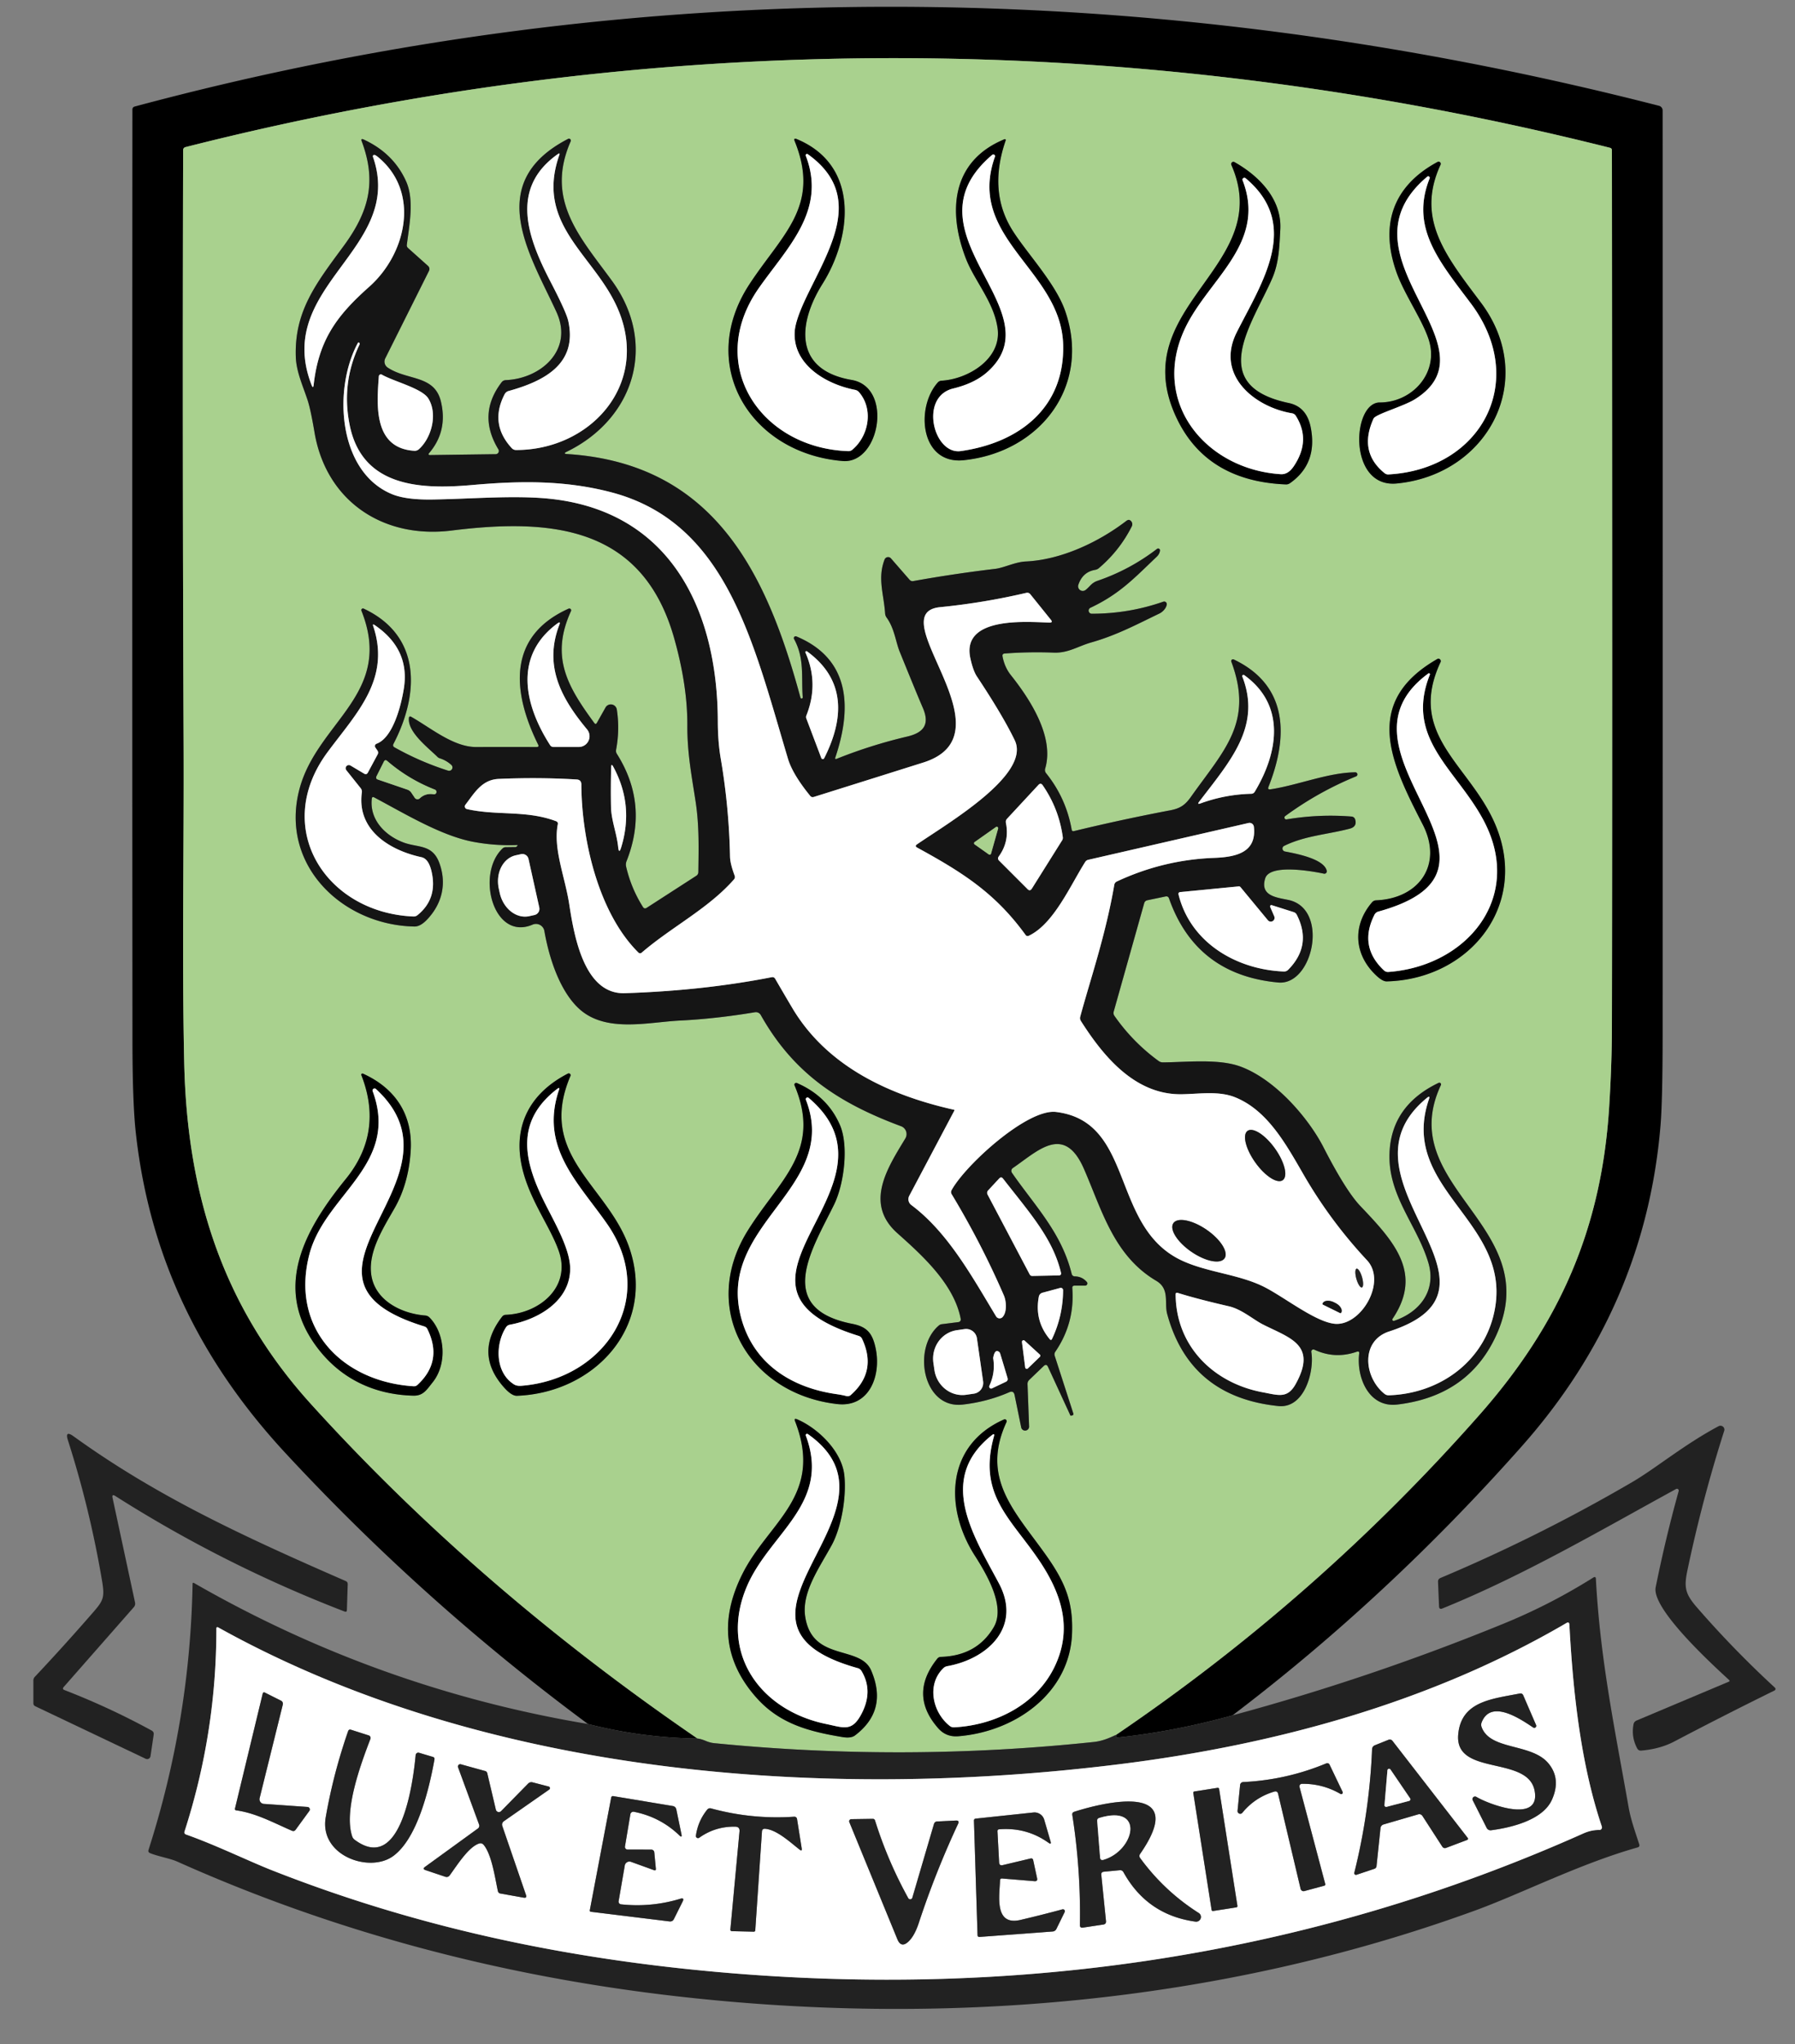 <svg xmlns="http://www.w3.org/2000/svg" version="1.2" baseProfile="tiny" viewBox="75 50 390 444"><rect x="75" y="50" width="390" height="444" fill="#808080" stroke="none"/><path d="M342.79 422.59q-12.49 3.49-25.05 4.83-.35.04-.24-.6 43.96-29.84 78.96-69.52c17.36-19.69 26.5-40.39 28.16-66.78q.59-9.43.6-17.51.12-55.76 0-190.36 0-.44-.43-.55c-103-25.88-207.66-25.99-309.51-.14a.65.64 83.2 0 0-.49.63q-.17 64.38.1 128.84c.1 23.12-.38 46.2.13 69.32.62 28.47 8.25 52.93 27.53 74.21q36.2 39.95 84 72.67-12.05-.16-23.8-3.16-35.62-26.36-65.74-58.86c-18.41-19.87-29.54-42.53-32.51-69.63q-.71-6.46-.72-19.97-.07-101.11-.01-202.21 0-.52.5-.66c109.57-29.4 221.47-28.32 331.18-.16a1.05 1.05 0 0 1 .79 1.02q.02 100.03 0 200.5-.01 14.56-.46 19.98-3.29 39.38-30.14 69.66-29.1 32.83-62.85 58.45z"/><path fill="#a9d18e" d="M317.5 426.82c-1.55.73-3.05 1.36-4.81 1.55q-41.24 4.36-82.51.26-.85-.08-1.8-.47-1.15-.48-1.83-.53-47.8-32.72-84-72.67c-19.28-21.28-26.91-45.74-27.53-74.21-.51-23.12-.03-46.2-.13-69.32q-.27-64.46-.1-128.84a.65.64 83.2 0 1 .49-.63c101.85-25.85 206.51-25.74 309.51.14q.43.11.43.55.12 134.6 0 190.36-.01 8.08-.6 17.51c-1.66 26.39-10.8 47.09-28.16 66.78q-35 39.68-78.96 69.52zm33.11-205.92c4.26-10.72 4.42-21.96-7.55-27.66a.39.38 2.7 0 0-.53.48c4.91 13.18-1.56 19.19-8.78 29.37-1.29 1.83-2.4 2.52-4.5 2.92q-10.49 1.99-20.9 4.51-.43.11-.51-.33-1.21-6.84-5.56-12.25a1.11 1.09-56.2 0 1-.19-1.01c2.08-7.03-3.56-15.39-7.48-20.31q-1.34-1.69-1.79-4.04-.11-.58.48-.63 5.32-.4 10.66-.19c3.16.11 5.24-1.39 8.15-2.22 5.5-1.56 9.87-3.91 14.78-6.27.76-.36 1.48-1.16 1.61-1.94a.57.57 0 0 0-.75-.64q-7.5 2.62-15.55 2.62a.68.68 0 0 1-.29-1.29c6.39-3 9.61-6.53 14.42-11.1q.61-.58.7-1.34a.4.4 0 0 0-.64-.36q-5.93 4.55-12.94 6.94c-1.33.46-1.6 1.23-2.59 1.99a1.01 1.01 0 0 1-1.57-1.12q.94-2.79 3.65-3.25.47-.08.82-.38 4.5-3.82 7.14-9.06a1.02.99-65.8 0 0-.5-1.39q-.28-.11-.73.23c-6.02 4.61-14.16 8.43-21.81 8.78-2.32.11-4.7 1.37-6.63 1.6q-8.92 1.06-17.82 2.66a.84.84 0 0 1-.77-.27l-4.06-4.66a.82.82 0 0 0-1.38.23c-1.58 4.04-.17 7.58.11 11.72a1.71 1.65-66 0 0 .33.91c1.7 2.34 1.98 5.31 2.84 7.41q3.85 9.49 5.02 12.18c1.56 3.59.22 5.4-3.4 6.25q-7.83 1.84-15.28 4.82-.49.2-.32-.3c3.54-10.55 3.41-21.32-8.48-26.28a.4.4 0 0 0-.5.56c2.31 4.22 1.56 8.15 1.89 12.67a.25.25 0 0 1-.49.09c-7.34-27.09-18.76-50.89-50.7-52.93q-.98-.06-.1-.49c14.71-7.15 19.79-23.47 9.86-37.11-6.93-9.51-14.58-17.53-8.99-30.32a.41.41 0 0 0-.57-.53c-18.56 9.61-8.16 25.27-2.51 37.62 3.74 8.17-3.32 14.46-11.05 14.78a1.18 1.18 0 0 0-.87.46q-5.33 6.96-.71 14.57a.69.69 0 0 1-.58 1.05l-14.2.19q-.63.01-.23-.46 4.05-4.78 2.53-11.15c-1.39-5.84-7.29-4.53-11.57-7.39a1.56 1.56 0 0 1-.53-1.99l9.51-19.02a.9.89-56 0 0-.2-1.06l-4.36-3.9q-.31-.28-.26-.69c.55-4.4 1.65-9.76-.16-13.8q-2.73-6.08-9.2-9.07-.7-.32-.43.4c3.28 8.78 1.56 15.27-3.97 22.77-5.95 8.08-10.7 14.11-10.36 24.07.11 3.19 1.54 6.26 2.56 9.36q.66 2 1.5 6.98c2.53 14.99 14.93 23.2 29.77 21.35 21.83-2.73 41.46-.88 48.34 23.26q2.93 10.31 2.9 19.02c-.03 6.19.97 11.13 1.83 16.82.76 5.12.63 9.98.56 15.09a.95.94-16.6 0 1-.43.79l-10.78 6.96q-.52.33-.84-.19-2.56-4.06-3.64-8.74a2.01 1.98 49.3 0 1 .08-1.17q4.88-12.3-2.09-23.33-.26-.42-.17-.91.82-4.36.16-8.7a1.32 1.32 0 0 0-2.46-.46l-1.87 3.32q-.26.46-.57.04c-5.84-7.96-9.6-14.35-5.06-24.31a.4.39-.2 0 0-.53-.52c-13.46 6.04-12.19 18.25-6.61 29.52q.26.53-.33.53-6.56-.02-13.13 0c-4.95.02-9.9-4.18-14.1-6.55q-.47-.26-.52.27c-.29 3.03 4.15 6.4 6.17 8.39a1.33 1.32 76.3 0 0 .57.35q1.39.44 2.48 1.43a.73.73 0 0 1-.71 1.24q-6.09-1.94-11.64-5.06-.47-.27-.22-.75c5.55-10.65 6.24-23.42-6.47-29.38a.36.36 0 0 0-.49.46c7.18 18.01-9.51 24.03-13.44 38.64-4.43 16.46 9.18 29.64 24.93 29.95q1.3.03 2.75-1.49c3.4-3.56 4.31-8.01 2.64-12.43-1.52-3.98-4.62-3.17-7.73-4.33-3.95-1.47-7.42-4.93-6.9-9.51q.06-.53.53-.28c6.52 3.45 14.47 8.31 21.5 9.64q4.73.89 9.58.7a.08.07-67.7 0 1 .05.13l-.23.23q-.07.08-.18.08l-2.17.03a1.03.99 21.4 0 0-.68.28c-5.84 5.59-1.97 20.17 6.53 16.54a1.86 1.86 0 0 1 2.57 1.39c.97 5.58 3.21 12.79 7.4 16.75 5.77 5.46 15.04 3.05 22 2.7q7.82-.39 16.35-1.81a1.22 1.22 0 0 1 1.26.6c7.12 12.65 16.88 19.1 30.49 24.16a1.83 1.82-64.1 0 1 .92 2.66c-3.83 6.34-8.98 14.1-1.74 20.56 5.25 4.69 12.34 11.01 13.78 18.65a.57.57 0 0 1-.48.67l-3.65.46a1.14 1.13 21.3 0 0-.6.26c-5.88 4.93-3.5 18.19 5.15 17.2q5.4-.62 10.11-2.68.96-.42 1.17.61l1.42 6.95a.87.87 0 0 0 1.73-.21l-.34-9.08q-.03-.57.39-.97l3.12-2.99q.6-.57.94.18l4.84 10.5q.06.15.22.1.11-.04.25-.08.29-.09.2-.37l-4.04-12.52q-.17-.51.14-.95 4.24-6.22 3.67-13.77-.05-.56.52-.56h2.28a.48.48 0 0 0 .36-.79q-1.02-1.19-2.64-1.22a.69.68 83.3 0 1-.65-.52c-2.22-9.03-8.04-14.83-12.98-21.97a.75.74 55.6 0 1 .19-1.04c5.4-3.68 11.12-9.68 15.43.14 3.91 8.93 6.46 18.88 15.72 24.35 3 1.77 1.72 4.75 2.39 7.22q4.89 18 24.15 19.99c5.66.58 7.86-7.51 7.16-11.76a.46.46 0 0 1 .65-.49q4.5 2.1 9.23.45.6-.21.52.42c-.62 5.22 2.12 11.79 8.29 11.05q15.23-1.82 21.3-14.63c11.41-24.09-22.24-32.52-11.84-54.75a.37.37 0 0 0-.5-.49q-10.29 4.93-10.66 15.3c-.33 9.29 5.97 15.52 8.43 23.73 1.82 6.04-1.82 10.78-7.44 12.66a.29.29 0 0 1-.33-.44c6.74-9.97.19-16.93-7.01-24.51q-3.17-3.34-8-12.76c-3.15-6.15-10.29-14.62-17.94-17.49-4.78-1.8-11.81-.97-16.96-.94a1.55 1.52-26.6 0 1-.9-.29q-5.64-4.11-9.64-9.85a1.06 1.05-54.5 0 1-.14-.87l6.63-23.56q.15-.53.7-.65l3.94-.82q.56-.11.75.42 5.86 16.62 23.74 18.27c7.58.7 11.11-16.01 2.24-17.92-2.52-.54-6.29-.85-5.07-4.72 1.02-3.19 10.28-1.53 12.74-1a.52.52 0 0 0 .62-.63c-.59-2.63-6.8-3.75-9.09-4.19a.65.64 37.3 0 1-.17-1.21c4.51-2.22 9.38-2.47 14.24-3.74q1.68-.44 1.19-2.03a.89.88-6.4 0 0-.77-.61q-7.09-.56-14.12.62a.4.4 0 0 1-.3-.72q7.17-5.26 15.41-8.63a.46.46 0 0 0-.18-.88c-5.98.08-12.34 2.77-18.42 3.7q-.7.11-.44-.55zm-90.56-88.37c-12.69-2.16-11.69-12.37-6.33-20.89 6.25-9.94 8.28-25.63-5.58-31.42q-.79-.32-.47.46c5.72 14.13-2.78 20.24-9.88 31.12-11.49 17.6.27 36.7 20.32 38.34 8.07.66 10.97-16.07 1.94-17.61zm33.2-52.29c-11.59 4.76-12.34 15.78-8.37 25.98 1.87 4.8 6.02 9.33 6.86 15.01.99 6.74-6.48 11.15-12.18 11.46q-.48.03-.81.39c-4.89 5.46-3.79 17.87 5.65 16.88 16.57-1.73 27.72-16.08 22.02-32.44-2.08-5.95-8.19-12.39-11.35-17.34q-5.43-8.51-1.56-19.69a.2.2 0 0 0-.26-.25zm49.29 5.59c9.67 22.03-22.92 30.51-12.16 54.41q6.42 14.25 23.97 14.98a1.47 1.44-60.7 0 0 .93-.27q6.07-4.26 4.49-12.17-.89-4.43-4.76-5.24c-18.12-3.81-7.87-17.22-3.59-27.09 1.48-3.43 1.55-6.93 1.75-10.6.36-6.53-4.52-11.58-9.95-14.64a.49.48-87.2 0 0-.68.62zm44.8-.66c-9.57 5.15-12.59 13.47-8.97 23.85 1.67 4.8 5.66 10.42 7.06 14.79 2.29 7.17-3.61 13.62-10.65 13.61-6.06 0-6.94 18.62 3.68 17.6 19.87-1.9 30.84-22.56 18.3-39.29-7.61-10.14-14.2-18.17-8.77-29.95a.47.47 0 0 0-.65-.61zm-13.15 176.88q1.26 1.14 2.1 1.12c18.29-.46 31.36-17.02 23.29-34.77-5.7-12.55-18.88-18.99-11.59-34.58a.52.51 87.7 0 0-.72-.67c-16.58 9.51-9.91 22.79-3.15 35.95 4.48 8.73-.84 16.09-10.15 16.46a1.18 1.16 19 0 0-.84.4c-4.37 5.05-3.99 11.51 1.06 16.09zM143.9 342.68c5.11 6.79 12.38 10.25 20.86 10.47 2.17.06 2.87-1.17 4.28-2.94 3.14-3.95 2.68-10.57-.7-14.02a1.48 1.45-19.5 0 0-.96-.45c-5.39-.44-11.13-3.43-11.75-9.14-.53-4.83 2.51-9.66 5.1-14.17q3.05-5.33 3.5-12.46c.49-7.89-3.38-13.61-10.37-16.77a.26.26 0 0 0-.35.33q4.86 12.42-3.39 22.57c-9.05 11.13-15.91 23.72-6.22 36.58zm40.55 8.62q1.69 1.92 2.87 1.88c16.83-.63 30.19-14.97 24.47-31.98-4.6-13.71-20.24-20.16-12.85-37.49a.4.4 0 0 0-.55-.52c-8.37 4.31-12.06 11.52-9.91 20.59 1.66 7.02 6.1 12.67 7.95 18.02 2.7 7.81-4.29 13.52-11.55 13.79q-.49.02-.79.41-6.13 7.93.36 15.3zm72.49 3.68c6.99.79 9.6-6.3 8.29-12.22-.67-3.06-1.76-4.57-5.06-5.21-17.25-3.36-8.49-16.56-3.92-25.96 2.17-4.48 3.17-12.74 1.25-17.21q-2.69-6.25-9.36-9.14a.39.39 0 0 0-.51.51c5.98 14.22-3.23 20.46-10.13 31.49-10.67 17.04.16 35.57 19.44 37.74zm1.12 72.33q1.83.3 2.7-.35 7.22-5.46 3.53-14.1c-2.4-5.61-12.78-1.86-14.33-11.64-.84-5.28 2.97-10.53 5.72-15.55 2.14-3.89 3.27-10.59 2.77-15.23-.57-5.32-5.85-10.29-10.27-12.16q-.72-.3-.44.42c6.3 16.17-5.74 21.84-11.41 33.12q-7.55 14.99 2.97 26.88c4.98 5.63 11.21 7.37 18.76 8.61zm20.78-1.92q1.72 1.96 4.38 1.74c12.32-.99 24.19-9.29 24.7-22.28.27-6.9-1.46-11.16-5.74-17.18-6.73-9.45-14.15-16.56-8.49-28.79a.42.42 0 0 0-.55-.56c-12.59 5.56-13.03 19.15-6.32 29.61 2.85 4.45 6.64 11.17 4.09 15.51q-3.64 6.21-11.49 6.45a1.01.99 18.4 0 0-.76.37q-6.27 7.8.18 15.13z"/><path fill="#151515" d="M351.05 221.45c6.08-.93 12.44-3.62 18.42-3.7a.46.46 0 0 1 .18.88q-8.24 3.37-15.41 8.63a.4.4 0 0 0 .3.72q7.03-1.18 14.12-.62a.89.88-6.4 0 1 .77.61q.49 1.59-1.19 2.03c-4.86 1.27-9.73 1.52-14.24 3.74a.65.64 37.3 0 0 .17 1.21c2.29.44 8.5 1.56 9.09 4.19a.52.52 0 0 1-.62.63c-2.46-.53-11.72-2.19-12.74 1-1.22 3.87 2.55 4.18 5.07 4.72 8.87 1.91 5.34 18.62-2.24 17.92q-17.88-1.65-23.74-18.27-.19-.53-.75-.42l-3.94.82q-.55.12-.7.65l-6.63 23.56a1.06 1.05-54.5 0 0 .14.87q4 5.74 9.64 9.85a1.55 1.52-26.6 0 0 .9.29c5.15-.03 12.18-.86 16.96.94 7.65 2.87 14.79 11.34 17.94 17.49q4.83 9.42 8 12.76c7.2 7.58 13.75 14.54 7.01 24.51a.29.29 0 0 0 .33.44c5.62-1.88 9.26-6.62 7.44-12.66-2.46-8.21-8.76-14.44-8.43-23.73q.37-10.37 10.66-15.3a.37.37 0 0 1 .5.49c-10.4 22.23 23.25 30.66 11.84 54.75q-6.07 12.81-21.3 14.63c-6.17.74-8.91-5.83-8.29-11.05q.08-.63-.52-.42-4.73 1.65-9.23-.45a.46.46 0 0 0-.65.49c.7 4.25-1.5 12.34-7.16 11.76q-19.26-1.99-24.15-19.99c-.67-2.47.61-5.45-2.39-7.22-9.26-5.47-11.81-15.42-15.72-24.35-4.31-9.82-10.03-3.82-15.43-.14a.75.74 55.6 0 0-.19 1.04c4.94 7.14 10.76 12.94 12.98 21.97a.69.68 83.3 0 0 .65.52q1.62.03 2.64 1.22a.48.48 0 0 1-.36.79h-2.28q-.57 0-.52.56.57 7.55-3.67 13.77-.31.44-.14.95l4.04 12.52q.09.28-.2.37-.14.04-.25.08-.16.05-.22-.1l-4.84-10.5q-.34-.75-.94-.18l-3.12 2.99q-.42.4-.39.97l.34 9.08a.87.87 0 0 1-1.73.21l-1.42-6.95q-.21-1.03-1.17-.61-4.71 2.06-10.11 2.68c-8.65.99-11.03-12.27-5.15-17.2a1.14 1.13 21.3 0 1 .6-.26l3.65-.46a.57.57 0 0 0 .48-.67c-1.44-7.64-8.53-13.96-13.78-18.65-7.24-6.46-2.09-14.22 1.74-20.56a1.83 1.82-64.1 0 0-.92-2.66c-13.61-5.06-23.37-11.51-30.49-24.16a1.22 1.22 0 0 0-1.26-.6q-8.53 1.42-16.35 1.81c-6.96.35-16.23 2.76-22-2.7-4.19-3.96-6.43-11.17-7.4-16.75a1.86 1.86 0 0 0-2.57-1.39c-8.5 3.63-12.37-10.95-6.53-16.54a1.03.99 21.4 0 1 .68-.28l2.17-.03q.11 0 .18-.08l.23-.23a.08.07-67.7 0 0-.05-.13q-4.85.19-9.58-.7c-7.03-1.33-14.98-6.19-21.5-9.64q-.47-.25-.53.28c-.52 4.58 2.95 8.04 6.9 9.51 3.11 1.16 6.21.35 7.73 4.33 1.67 4.42.76 8.87-2.64 12.43q-1.45 1.52-2.75 1.49c-15.75-.31-29.36-13.49-24.93-29.95 3.93-14.61 20.62-20.63 13.44-38.64a.36.36 0 0 1 .49-.46c12.71 5.96 12.02 18.73 6.47 29.38q-.25.48.22.75 5.55 3.12 11.64 5.06a.73.73 0 0 0 .71-1.24q-1.09-.99-2.48-1.43a1.33 1.32 76.3 0 1-.57-.35c-2.02-1.99-6.46-5.36-6.17-8.39q.05-.53.52-.27c4.2 2.37 9.15 6.57 14.1 6.55q6.57-.02 13.13 0 .59 0 .33-.53c-5.58-11.27-6.85-23.48 6.61-29.52a.4.39-.2 0 1 .53.52c-4.54 9.96-.78 16.35 5.06 24.31q.31.42.57-.04l1.87-3.32a1.32 1.32 0 0 1 2.46.46q.66 4.34-.16 8.7-.09.49.17.91 6.97 11.03 2.09 23.33a2.01 1.98 49.3 0 0-.08 1.17q1.08 4.68 3.64 8.74.32.52.84.19l10.78-6.96a.95.94-16.6 0 0 .43-.79c.07-5.11.2-9.97-.56-15.09-.86-5.69-1.86-10.63-1.83-16.82q.03-8.71-2.9-19.02c-6.88-24.14-26.51-25.99-48.34-23.26-14.84 1.85-27.24-6.36-29.77-21.35q-.84-4.98-1.5-6.98c-1.02-3.1-2.45-6.17-2.56-9.36-.34-9.96 4.41-15.99 10.36-24.07 5.53-7.5 7.25-13.99 3.97-22.77q-.27-.72.43-.4 6.47 2.99 9.2 9.07c1.81 4.04.71 9.4.16 13.8q-.05.41.26.69l4.36 3.9a.9.89-56 0 1 .2 1.06l-9.51 19.02a1.56 1.56 0 0 0 .53 1.99c4.28 2.86 10.18 1.55 11.57 7.39q1.52 6.37-2.53 11.15-.4.47.23.46l14.2-.19a.69.69 0 0 0 .58-1.05q-4.62-7.61.71-14.57a1.18 1.18 0 0 1 .87-.46c7.73-.32 14.79-6.61 11.05-14.78-5.65-12.35-16.05-28.01 2.51-37.62a.41.41 0 0 1 .57.53c-5.59 12.79 2.06 20.81 8.99 30.32 9.93 13.64 4.85 29.96-9.86 37.11q-.88.43.1.49c31.94 2.04 43.36 25.84 50.7 52.93a.25.25 0 0 0 .49-.09c-.33-4.52.42-8.45-1.89-12.67a.4.4 0 0 1 .5-.56c11.89 4.96 12.02 15.73 8.48 26.28q-.17.5.32.3 7.45-2.98 15.28-4.82c3.62-.85 4.96-2.66 3.4-6.25q-1.17-2.69-5.02-12.18c-.86-2.1-1.14-5.07-2.84-7.41a1.71 1.65-66 0 1-.33-.91c-.28-4.14-1.69-7.68-.11-11.72a.82.82 0 0 1 1.38-.23l4.06 4.66a.84.84 0 0 0 .77.27q8.9-1.6 17.82-2.66c1.93-.23 4.31-1.49 6.63-1.6 7.65-.35 15.79-4.17 21.81-8.78q.45-.34.73-.23a1.02.99-65.8 0 1 .5 1.39q-2.64 5.24-7.14 9.06-.35.3-.82.38-2.71.46-3.65 3.25a1.01 1.01 0 0 0 1.57 1.12c.99-.76 1.26-1.53 2.59-1.99q7.01-2.39 12.94-6.94a.4.4 0 0 1 .64.36q-.09.76-.7 1.34c-4.81 4.57-8.03 8.1-14.42 11.1a.68.68 0 0 0 .29 1.29q8.05 0 15.55-2.62a.57.57 0 0 1 .75.64c-.13.78-.85 1.58-1.61 1.94-4.91 2.36-9.28 4.71-14.78 6.27-2.91.83-4.99 2.33-8.15 2.22q-5.34-.21-10.66.19-.59.05-.48.63.45 2.35 1.79 4.04c3.92 4.92 9.56 13.28 7.48 20.31a1.11 1.09-56.2 0 0 .19 1.01q4.35 5.41 5.56 12.25.08.44.51.33 10.41-2.52 20.9-4.51c2.1-.4 3.21-1.09 4.5-2.92 7.22-10.18 13.69-16.19 8.78-29.37a.39.38 2.7 0 1 .53-.48c11.97 5.7 11.81 16.94 7.55 27.66q-.26.66.44.55zm-163.92-73.7c15.82.01 28.6-13.67 22.53-29.63-4.71-12.39-18.61-18.8-13.15-34.41q.21-.61-.32-.23c-10.64 7.52-6.4 18.42-1.57 27.73q3.45 6.63 3.86 8.57c1.97 9.13-4.99 12.95-12.98 15.15a1.4 1.38-83.7 0 0-.86.7q-3.33 6.42 1.54 11.7a1.29 1.27-20.9 0 0 .95.42zm-30-63.64q-.39-.32-.68-.44a.31.31 0 0 0-.42.39c7.04 20.13-21.74 27.98-13.33 49.58q.34.87.45-.06c1.11-9.76 5.03-15.04 12.06-21.28 8.07-7.16 11.17-20.58 1.92-28.19zm140.69 168.96c-6.55-9.03-13.58-13.52-23.54-18.96q-.6-.33-.04-.71c6.63-4.56 24.82-15.15 21.23-22.61q-2.6-5.39-8.2-13.83-.84-1.25-1.43-3.95c-2.09-9.4 13.01-7.85 17.2-7.78q.78.01.29-.6l-4.47-5.55q-.35-.43-.9-.3-9.24 2.16-18.7 3.1c-13.18 1.3 16.08 27.52-3.66 33.75q-11.87 3.74-23.8 7.48-.46.14-.77-.24-3.83-4.7-4.84-8.1c-7.6-25.4-13.29-51.28-38.42-57.85-10.46-2.74-20.51-2.42-30.2-1.57-10.93.96-23.76.58-26.56-12.86q-1.93-9.25 2.11-17.66a.28.21 79.4 0 0-.37-.33c-5.41 9.98-4.34 28.05 7.48 32.86q3 1.22 8.67 1.14c7.79-.11 16.03-.82 23.47-.34 27.75 1.81 38.53 23.69 38.59 48.56q.01 4.36.63 8.02 1.81 10.58 2.02 21.33.03 1.5 1 4.11.18.47-.15.85c-5.57 6.34-13.55 10.31-20.01 15.87q-.4.35-.77-.02c-8.69-8.64-12.32-24.55-12.37-36.5q-.01-1.01-1.02-1.07-8.3-.5-16.97-.12c-3.68.17-5.3 3.15-7.21 5.62a.59.59 0 0 0 .34.93c6.53 1.48 12.9.19 19.36 2.63q.48.18.38.68c-1.04 5.33 1.59 11.46 2.49 17.38 1.04 6.75 3.21 19.6 12.07 19.3q16.99-.55 31.91-3.47.51-.1.77.35 1.83 3.16 3.69 6.3c7.58 12.78 21.21 19.02 35.16 22.14q.15.04.08.17l-9.81 18.53a1.57 1.56-57.8 0 0 .45 1.99c7.95 5.94 13.2 15.55 18.42 24.19a.89.89 0 0 0 1.41.15c.96-1.02.87-3.35.27-4.73q-4.91-11.31-11.32-21.94-.27-.45-.02-.91c2.99-5.45 16.47-17.73 22.69-16.97 17.3 2.11 11.66 25.26 27.61 32.4 5.52 2.48 12.27 2.9 17.64 5.62 4.41 2.24 11.08 7.57 15.29 7.99 5.67.56 11.41-9.09 7.02-13.8q-8.04-8.61-13.88-18.77c-3.88-6.73-7.84-13.83-14.78-16.63-3.53-1.42-7.68-.73-11.52-.66-10.11.2-17.01-8.09-21.97-15.89q-.3-.46-.15-.98c2.11-7.83 5.52-17.68 7.39-28.61q.09-.51.57-.74 10.09-4.71 21.14-5.12c4.74-.18 9.26-1.16 8.62-6.76a.95.95 0 0 0-1.16-.82l-34.84 8q-.42.1-.65.47c-3.21 5.05-6.82 13.45-12.24 16.02q-.44.21-.72-.18zM168.08 136.58c-1.35-2.22-7.4-3.67-10.11-5.2a.44.44 0 0 0-.66.35c-.45 6.17-1.25 15.62 7.7 16.19a1.36 1.36 0 0 0 1.01-.35c2.73-2.45 4.13-7.62 2.06-10.99zm28.05 48.82c-9.64 7.07-7.19 17.77-1.61 26.45a.85.85 0 0 0 .72.4h5.52a2.33 2.33 0 0 0 1.79-3.82c-5.58-6.72-9.46-13.74-6.02-22.72q.32-.83-.4-.31zm-29.57 50.79c-6.96-1.51-14.06-5.92-12.94-14.06q.07-.51-.25-.92l-3.11-3.9a.69.69 0 0 1 .89-1.03l2.96 1.76q.53.31.82-.23l2.13-3.96q.22-.42-.05-.82l-.46-.67a.54.54 0 0 1 .26-.81c3.56-1.29 5.35-8.27 5.94-12.04q1.34-8.53-6.35-13.74-.5-.35-.31.23c3.88 11.59-3.74 19-9.95 27.41-12.17 16.48-.3 34.87 18.68 35.66q.5.02.89-.29 4.44-3.59 3.04-9.54-.64-2.72-2.19-3.05zm83.78-44.71a.23.22 6.4 0 0-.34.27q2.97 6.74.19 13.69a.86.86 0 0 0 0 .62l3.26 8.61a.34.34 0 0 0 .62.03c4.35-8.6 4.76-17.05-3.73-23.22zm94.58 5.48c4.2 10.79-2.59 18.28-9.37 27.17q-.52.67.28.38 5.36-1.95 11.01-2.09.52-.01.79-.46c5.19-8.65 6.69-18.87-2.3-25.32a.27.27 0 0 0-.41.32zm-175.44 24.55q-5.7-2.22-10.34-6.21-.46-.4-.74.15l-1.58 3.15q-.27.54.3.73l6.35 2.17q.59.2.93.72l.71 1.06a.73.72 51.2 0 0 1.1.12q1.24-1.16 3-.88a.53.52 60.1 0 0 .27-1.01zm40.5 12.5q2.79-9.15-1.74-17.48-.43-.78-.45.11-.12 4.28-.04 8.55c.05 2.97 1.24 5.77 1.55 8.75q.18 1.72.68.07zm90.63-13.51-6.82 7.35a.98.98 0 0 0-.24.86q.82 4.07-1.55 7.32-.35.49.08.92l6.17 6.17q.53.54.94-.1l6.58-10.49a1.01 1-32.4 0 0 .15-.65q-.84-6.2-4.37-11.31-.43-.62-.94-.07zm-13.84 12.4a.31.31 0 0 0-.01.51l3.08 2.18a.31.31 0 0 0 .48-.17l1.54-5.44a.31.31 0 0 0-.47-.34l-4.62 3.26zm-94.6 14.22-2.34-10.55a1.37 1.37 0 0 0-1.63-1.04l-1.14.25a6.3 5.17 77.5 0 0-3.68 7.27l.2.92a6.3 5.17 77.5 0 0 6.41 5.03l1.14-.25a1.37 1.37 0 0 0 1.04-1.63zm159.68 1.9a.82.82 0 0 1-1.39.85l-5.93-7.17q-.15-.19-.39-.17l-12.67 1.23q-.53.05-.4.58c2.62 10.46 12.59 16.27 22.86 16.68q.56.02.95-.37 5.25-5.3 1.87-11.96a1.16 1.12-3.4 0 0-.67-.57l-4.77-1.51a.28.28 0 0 0-.34.38l.88 2.03zm24.92 104.05c11.63-.39 21.32-7.98 23.11-19.26 2.99-18.75-21.02-25.78-14.41-45.06q.3-.88-.43-.29c-21.67 17.76 21.78 41.01-8.2 50.74-6.3 2.04-5.5 9.98-1.04 13.55q.43.34.97.32zm-71.63-26.04a.42.41-6.8 0 0 .4-.5c-1.74-7.42-6.63-12.86-12.6-20.51q-.4-.52-.85-.04l-2.37 2.55q-.41.44-.13.98l9.12 17.29q.19.36.59.35l5.84-.12zm-4.44 4.66q-.97 5.16 2.36 9.18.32.38.53-.07 2.36-4.99 2.39-10.57a.5.5 0 0 0-.63-.48l-3.81 1.03q-.71.19-.84.91zm29.73-.51c.08 11.29 8.3 19.28 18.98 21.25 3.42.64 5.34 1.41 7.14-1.87 4.67-8.5-1.32-9.91-7.15-12.87-2.08-1.05-4.59-3.3-7.39-3.95q-6.75-1.55-11.12-2.91-.47-.14-.46.35zm-41.83 18.86-1.34-9.34a2.37 2.37 0 0 0-2.69-2.01l-1.67.24a6.32 6.06 81.8 0 0-5.1 7.12l.22 1.52a6.32 6.06 81.8 0 0 6.9 5.39l1.67-.24a2.37 2.37 0 0 0 2.01-2.68zm12.32-5.31a.35.35 0 0 0 0-.51l-3.3-3.02a.35.35 0 0 0-.58.3l.7 5.52a.35.35 0 0 0 .59.21l2.59-2.5zm-10.13.29q.51 3.1-.83 5.98a.43.43 0 0 0 .57.57l2.99-1.42q.56-.26.38-.86-.78-2.61-1.57-5.22-.09-.32-.31-.46-.89-.62-1.23 1.34a.14.09 58.3 0 0 0 .07z"/><path d="M253.72 111.64c-5.36 8.52-6.36 18.73 6.33 20.89 9.03 1.54 6.13 18.27-1.94 17.61-20.05-1.64-31.81-20.74-20.32-38.34 7.1-10.88 15.6-16.99 9.88-31.12q-.32-.78.47-.46c13.86 5.79 11.83 21.48 5.58 31.42zm7.05 23.04c-6.44-1.25-13.58-5.59-13.1-12.71q.18-2.53 2.6-7.57c5.08-10.58 12.61-22.07.24-30.91a.29.29 0 0 0-.44.34c4.6 11.89-4.04 19.94-10.21 28.76-11.78 16.83.57 34.78 19.44 35.4q.51.02.91-.32c3.57-3.03 4.62-8.79 1.42-12.5a1.55 1.49-14.2 0 0-.86-.49zM284.88 106.22c-3.97-10.2-3.22-21.22 8.37-25.98a.2.2 0 0 1 .26.25q-3.87 11.18 1.56 19.69c3.16 4.95 9.27 11.39 11.35 17.34 5.7 16.36-5.45 30.71-22.02 32.44-9.44.99-10.54-11.42-5.65-16.88q.33-.36.81-.39c5.7-.31 13.17-4.72 12.18-11.46-.84-5.68-4.99-10.21-6.86-15.01zm5.69-22.58c-19.98 16.98 13.96 33.71-1.02 47.13q-2.76 2.48-7.46 3.62c-7.43 1.82-4.26 14.42 1.66 13.59 12.71-1.79 22.65-9.46 22.24-23.19-.49-16.2-21.12-23.06-14.82-40.74a.38.37-10.3 0 0-.6-.41z"/><path fill="#fff" d="M186.18 147.33q-4.87-5.28-1.54-11.7a1.4 1.38-83.7 0 1 .86-.7c7.99-2.2 14.95-6.02 12.98-15.15q-.41-1.94-3.86-8.57c-4.83-9.31-9.07-20.21 1.57-27.73q.53-.38.32.23c-5.46 15.61 8.44 22.02 13.15 34.41 6.07 15.96-6.71 29.64-22.53 29.63a1.29 1.27-20.9 0 1-.95-.42zM157.13 84.11c9.25 7.61 6.15 21.03-1.92 28.19-7.03 6.24-10.95 11.52-12.06 21.28q-.11.93-.45.06c-8.41-21.6 20.37-29.45 13.33-49.58a.31.31 0 0 1 .42-.39q.29.12.68.44zM247.67 121.97c-.48 7.12 6.66 11.46 13.1 12.71a1.55 1.49-14.2 0 1 .86.49c3.2 3.71 2.15 9.47-1.42 12.5q-.4.34-.91.32c-18.87-.62-31.22-18.57-19.44-35.4 6.17-8.82 14.81-16.87 10.21-28.76a.29.29 0 0 1 .44-.34c12.37 8.84 4.84 20.33-.24 30.91q-2.42 5.04-2.6 7.57zM289.55 130.77c14.98-13.42-18.96-30.15 1.02-47.13a.38.37-10.3 0 1 .6.41c-6.3 17.68 14.33 24.54 14.82 40.74.41 13.73-9.53 21.4-22.24 23.19-5.92.83-9.09-11.77-1.66-13.59q4.7-1.14 7.46-3.62z"/><path d="M330.38 140.24c-10.76-23.9 21.83-32.38 12.16-54.41a.49.48-87.2 0 1 .68-.62c5.43 3.06 10.31 8.11 9.95 14.64-.2 3.67-.27 7.17-1.75 10.6-4.28 9.87-14.53 23.28 3.59 27.09q3.87.81 4.76 5.24 1.58 7.91-4.49 12.17a1.47 1.44-60.7 0 1-.93.27q-17.55-.73-23.97-14.98zm14.6-51.07c5.33 13.7-7.5 21.48-12.54 32.22-7.55 16.06 4.62 30.59 20.83 31.61q1.59.1 2.81-1.7 3.82-5.64.47-10.97a1.22 1.2 78.7 0 0-.83-.56c-8.18-1.36-16.68-8.3-12.03-17.55 5.4-10.75 14.11-23.35 1.94-33.51a.41.41 0 0 0-.65.46zM378.37 109.02c-3.62-10.38-.6-18.7 8.97-23.85a.47.47 0 0 1 .65.61c-5.43 11.78 1.16 19.81 8.77 29.95 12.54 16.73 1.57 37.39-18.3 39.29-10.62 1.02-9.74-17.6-3.68-17.6 7.04.01 12.94-6.44 10.65-13.61-1.4-4.37-5.39-9.99-7.06-14.79zm6.73-20.65c-20.55 17.28 15.81 36.73-2.64 48.33-2.5 1.57-8.59 3.26-9.03 4.22q-3.3 7.25 2.39 11.85.38.31.87.28c20.16-1.1 30.51-20.33 17.89-37.13-6.96-9.26-13.22-16.54-8.96-27.18a.33.33 0 0 0-.52-.37z"/><path fill="#fff" d="M382.46 136.7c18.45-11.6-17.91-31.05 2.64-48.33a.33.33 0 0 1 .52.37c-4.26 10.64 2 17.92 8.96 27.18 12.62 16.8 2.27 36.03-17.89 37.13q-.49.03-.87-.28-5.69-4.6-2.39-11.85c.44-.96 6.53-2.65 9.03-4.22zM332.44 121.39c5.04-10.74 17.87-18.52 12.54-32.22a.41.41 0 0 1 .65-.46c12.17 10.16 3.46 22.76-1.94 33.51-4.65 9.25 3.85 16.19 12.03 17.55a1.22 1.2 78.7 0 1 .83.56q3.35 5.33-.47 10.97-1.22 1.8-2.81 1.7c-16.21-1.02-28.38-15.55-20.83-31.61zM298.54 253.25c5.42-2.57 9.03-10.97 12.24-16.02q.23-.37.65-.47l34.84-8a.95.95 0 0 1 1.16.82c.64 5.6-3.88 6.58-8.62 6.76q-11.05.41-21.14 5.12-.48.23-.57.74c-1.87 10.93-5.28 20.78-7.39 28.61q-.15.52.15.98c4.96 7.8 11.86 16.09 21.97 15.89 3.84-.07 7.99-.76 11.52.66 6.94 2.8 10.9 9.9 14.78 16.63q5.84 10.16 13.88 18.77c4.39 4.71-1.35 14.36-7.02 13.8-4.21-.42-10.88-5.75-15.29-7.99-5.37-2.72-12.12-3.14-17.64-5.62-15.95-7.14-10.31-30.29-27.61-32.4-6.22-.76-19.7 11.52-22.69 16.97q-.25.46.02.91 6.41 10.63 11.32 21.94c.6 1.38.69 3.71-.27 4.73a.89.89 0 0 1-1.41-.15c-5.22-8.64-10.47-18.25-18.42-24.19a1.57 1.56-57.8 0 1-.45-1.99l9.81-18.53q.07-.13-.08-.17c-13.95-3.12-27.58-9.36-35.16-22.14q-1.86-3.14-3.69-6.3-.26-.45-.77-.35-14.92 2.92-31.91 3.47c-8.86.3-11.03-12.55-12.07-19.3-.9-5.92-3.53-12.05-2.49-17.38q.1-.5-.38-.68c-6.46-2.44-12.83-1.15-19.36-2.63a.59.59 0 0 1-.34-.93c1.91-2.47 3.53-5.45 7.21-5.62q8.67-.38 16.97.12 1.01.06 1.02 1.07c.05 11.95 3.68 27.86 12.37 36.5q.37.37.77.02c6.46-5.56 14.44-9.53 20.01-15.87q.33-.38.15-.85-.97-2.61-1-4.11-.21-10.75-2.02-21.33-.62-3.66-.63-8.02c-.06-24.87-10.84-46.75-38.59-48.56-7.44-.48-15.68.23-23.47.34q-5.67.08-8.67-1.14c-11.82-4.81-12.89-22.88-7.48-32.86a.28.21 79.4 0 1 .37.33q-4.04 8.41-2.11 17.66c2.8 13.44 15.63 13.82 26.56 12.86 9.69-.85 19.74-1.17 30.2 1.57 25.13 6.57 30.82 32.45 38.42 57.85q1.01 3.4 4.84 8.1.31.38.77.24 11.93-3.74 23.8-7.48c19.74-6.23-9.52-32.45 3.66-33.75q9.46-.94 18.7-3.1.55-.13.9.3l4.47 5.55q.49.61-.29.6c-4.19-.07-19.29-1.62-17.2 7.78q.59 2.7 1.43 3.95 5.6 8.44 8.2 13.83c3.59 7.46-14.6 18.05-21.23 22.61q-.56.38.04.71c9.96 5.44 16.99 9.93 23.54 18.96q.28.39.72.18zm55.161 53.097a6.58 2.62 54.5 0 0-1.688-6.878 6.58 2.62 54.5 0 0-5.954-3.836 6.58 2.62 54.5 0 0 1.688 6.878 6.58 2.62 54.5 0 0 5.954 3.836zm-12.638 16.976a6.75 2.91 34.5 0 0-3.915-6.221 6.75 2.91 34.5 0 0-7.21-1.425 6.75 2.91 34.5 0 0 3.914 6.221 6.75 2.91 34.5 0 0 7.21 1.425zm29.838 6.326a2.12.64 74.1 0 0 .034-2.214 2.12.64 74.1 0 0-1.196-1.864 2.12.64 74.1 0 0-.034 2.214 2.12.64 74.1 0 0 1.196 1.864zm-8.451 3.721 3.72 1.83a.18.18 0 0 0 .24-.09l.02-.04a2.09 1.27 26.2 0 0-1.32-2.06l-.28-.14a2.09 1.27 26.2 0 0-2.44.21l-.02.05a.18.18 0 0 0 .08.24z"/><path fill="#fff" d="M168.08 136.58c2.07 3.37.67 8.54-2.06 10.99a1.36 1.36 0 0 1-1.01.35c-8.95-.57-8.15-10.02-7.7-16.19a.44.44 0 0 1 .66-.35c2.71 1.53 8.76 2.98 10.11 5.2zM194.52 211.85c-5.58-8.68-8.03-19.38 1.61-26.45q.72-.52.4.31c-3.44 8.98.44 16 6.02 22.72a2.33 2.33 0 0 1-1.79 3.82h-5.52a.85.85 0 0 1-.72-.4zM166.56 236.19q1.55.33 2.19 3.05 1.4 5.95-3.04 9.54-.39.31-.89.29c-18.98-.79-30.85-19.18-18.68-35.66 6.21-8.41 13.83-15.82 9.95-27.41q-.19-.58.31-.23 7.69 5.21 6.35 13.74c-.59 3.77-2.38 10.75-5.94 12.04a.54.54 0 0 0-.26.81l.46.67q.27.4.05.82l-2.13 3.96q-.29.54-.82.23l-2.96-1.76a.69.69 0 0 0-.89 1.03l3.11 3.9q.32.41.25.92c-1.12 8.14 5.98 12.55 12.94 14.06zM250.34 191.48c8.49 6.17 8.08 14.62 3.73 23.22a.34.34 0 0 1-.62-.03l-3.26-8.61a.86.86 0 0 1 0-.62q2.78-6.95-.19-13.69a.23.22 6.4 0 1 .34-.27z"/><path d="M374.19 262.05c-5.05-4.58-5.43-11.04-1.06-16.09a1.18 1.16 19 0 1 .84-.4c9.31-.37 14.63-7.73 10.15-16.46-6.76-13.16-13.43-26.44 3.15-35.95a.52.51 87.7 0 1 .72.67c-7.29 15.59 5.89 22.03 11.59 34.58 8.07 17.75-5 34.31-23.29 34.77q-.84.02-2.1-1.12zm1.5-1.27a1.29 1.27 64 0 0 .96.34c16.99-1.23 29.47-16.09 20.8-32.71-5.88-11.28-17.36-17.89-11.78-31.87a.22.22 0 0 0-.33-.26c-23.54 17.26 24.03 42.09-10.86 51.72a1.37 1.35 5.5 0 0-.85.69q-3.48 6.88 2.06 12.09z"/><path fill="#fff" d="M375.69 260.78q-5.54-5.21-2.06-12.09a1.37 1.35 5.5 0 1 .85-.69c34.89-9.63-12.68-34.46 10.86-51.72a.22.22 0 0 1 .33.26c-5.58 13.98 5.9 20.59 11.78 31.87 8.67 16.62-3.81 31.48-20.8 32.71a1.29 1.27 64 0 1-.96-.34zM335.55 224.13c6.78-8.89 13.57-16.38 9.37-27.17a.27.27 0 0 1 .41-.32c8.99 6.45 7.49 16.67 2.3 25.32q-.27.45-.79.46-5.65.14-11.01 2.09-.8.29-.28-.38z"/><path fill="#a9d18e" d="M169.48 221.51a.53.52 60.1 0 1-.27 1.01q-1.76-.28-3 .88a.73.72 51.2 0 1-1.1-.12l-.71-1.06q-.34-.52-.93-.72l-6.35-2.17q-.57-.19-.3-.73l1.58-3.15q.28-.55.74-.15 4.64 3.99 10.34 6.21z"/><path fill="#fff" d="M209.98 234.01q-.5 1.65-.68-.07c-.31-2.98-1.5-5.78-1.55-8.75q-.08-4.27.04-8.55.02-.89.45-.11 4.53 8.33 1.74 17.48zM300.61 220.5q.51-.55.94.07 3.53 5.11 4.37 11.31a1.01 1-32.4 0 1-.15.65l-6.58 10.49q-.41.64-.94.1l-6.17-6.17q-.43-.43-.08-.92 2.37-3.25 1.55-7.32a.98.98 0 0 1 .24-.86l6.82-7.35z"/><path fill="#a9d18e" d="m286.77 232.9 4.62-3.26a.31.31 0 0 1 .47.34l-1.54 5.44a.31.31 0 0 1-.48.17l-3.08-2.18a.31.31 0 0 1 .01-.51z"/><path fill="#fff" d="M192.17 247.12a1.37 1.37 0 0 1-1.04 1.63l-1.14.25a6.3 5.17 77.5 0 1-6.41-5.03l-.2-.92a6.3 5.17 77.5 0 1 3.68-7.27l1.14-.25a1.37 1.37 0 0 1 1.63 1.04l2.34 10.55zM351.85 249.02l-.88-2.03a.28.28 0 0 1 .34-.38l4.77 1.51a1.16 1.12-3.4 0 1 .67.57q3.38 6.66-1.87 11.96-.39.39-.95.37c-10.27-.41-20.24-6.22-22.86-16.68q-.13-.53.4-.58l12.67-1.23q.24-.02.39.17l5.93 7.17a.82.82 0 0 0 1.39-.85z"/><path d="M143.9 342.68c-9.69-12.86-2.83-25.45 6.22-36.58q8.25-10.15 3.39-22.57a.26.26 0 0 1 .35-.33c6.99 3.16 10.86 8.88 10.37 16.77q-.45 7.13-3.5 12.46c-2.59 4.51-5.63 9.34-5.1 14.17.62 5.71 6.36 8.7 11.75 9.14a1.48 1.45-19.5 0 1 .96.45c3.38 3.45 3.84 10.07.7 14.02-1.41 1.77-2.11 3-4.28 2.94-8.48-.22-15.75-3.68-20.86-10.47zm-1.69-20.2c-4.18 16.14 7.21 27.65 22.65 28.63q.5.03.86-.31 5.56-5.16 2.14-12.11-.22-.44-.68-.58c-34.82-10.7 10.98-31.87-10.5-51.57a.44.44 0 0 0-.71.48c5.92 16.03-10.39 22.43-13.76 35.46zM184.45 351.3q-6.49-7.37-.36-15.3.3-.39.79-.41c7.26-.27 14.25-5.98 11.55-13.79-1.85-5.35-6.29-11-7.95-18.02-2.15-9.07 1.54-16.28 9.91-20.59a.4.4 0 0 1 .55.52c-7.39 17.33 8.25 23.78 12.85 37.49 5.72 17.01-7.64 31.35-24.47 31.98q-1.18.04-2.87-1.88zm3.81-.29c18.29-1.44 29.95-19.13 18.54-35.32-6.39-9.09-14.53-16.57-10.35-28.95q.24-.7-.35-.25c-8.73 6.7-7.52 14.69-3.42 23.39 2.23 4.74 6.23 11.07 6.2 15.77-.05 6.9-6.84 10.94-13.11 12.09a1.22 1.22 0 0 0-.8.52c-2.36 3.55-2.48 9.83 1.72 12.45q.6.37 1.57.3zM256.94 354.98c-19.28-2.17-30.11-20.7-19.44-37.74 6.9-11.03 16.11-17.27 10.13-31.49a.39.39 0 0 1 .51-.51q6.67 2.89 9.36 9.14c1.92 4.47.92 12.73-1.25 17.21-4.57 9.4-13.33 22.6 3.92 25.96 3.3.64 4.39 2.15 5.06 5.21 1.31 5.92-1.3 13.01-8.29 12.22zm-.25-2.17q1.38.2 2.21.43a1.03 1.02 31.7 0 0 .94-.22q5.8-5.12 2.46-12.22a1.21 1.18 85 0 0-.73-.63c-35.63-11.02 11.78-32.5-10.87-51.7a.38.38 0 0 0-.6.43c7.51 19.29-19.7 26.99-14.02 47.52 2.7 9.78 10.82 14.99 20.61 16.39z"/><path fill="#fff" d="M186.69 350.71c-4.2-2.62-4.08-8.9-1.72-12.45a1.22 1.22 0 0 1 .8-.52c6.27-1.15 13.06-5.19 13.11-12.09.03-4.7-3.97-11.03-6.2-15.77-4.1-8.7-5.31-16.69 3.42-23.39q.59-.45.35.25c-4.18 12.38 3.96 19.86 10.35 28.95 11.41 16.19-.25 33.88-18.54 35.32q-.97.07-1.57-.3zM164.86 351.11c-15.44-.98-26.83-12.49-22.65-28.63 3.37-13.03 19.68-19.43 13.76-35.46a.44.44 0 0 1 .71-.48c21.48 19.7-24.32 40.87 10.5 51.57q.46.14.68.58 3.42 6.95-2.14 12.11-.36.34-.86.31zM375.8 352.75c-4.46-3.57-5.26-11.51 1.04-13.55 29.98-9.73-13.47-32.98 8.2-50.74q.73-.59.43.29c-6.61 19.28 17.4 26.31 14.41 45.06-1.79 11.28-11.48 18.87-23.11 19.26q-.54.02-.97-.32zM256.69 352.81c-9.79-1.4-17.91-6.61-20.61-16.39-5.68-20.53 21.53-28.23 14.02-47.52a.38.38 0 0 1 .6-.43c22.65 19.2-24.76 40.68 10.87 51.7a1.21 1.18 85 0 1 .73.63q3.34 7.1-2.46 12.22a1.03 1.02 31.7 0 1-.94.22q-.83-.23-2.21-.43z"/><ellipse fill="#151515" transform="rotate(54.5 -117.264 490.162)" rx="6.58" ry="2.62"/><path fill="#fff" d="m305.14 327.03-5.84.12q-.4.01-.59-.35l-9.12-17.29q-.28-.54.13-.98l2.37-2.55q.45-.48.85.04c5.97 7.65 10.86 13.09 12.6 20.51a.42.41-6.8 0 1-.4.5z"/><ellipse fill="#151515" transform="rotate(34.5 -346.73 699.993)" rx="6.75" ry="2.91"/><ellipse fill="#222" transform="rotate(74.1 -31.822 409.075)" rx="2.12" ry=".64"/><path fill="#fff" d="m301.54 330.78 3.81-1.03a.5.5 0 0 1 .63.48q-.03 5.58-2.39 10.57-.21.45-.53.07-3.33-4.02-2.36-9.18.13-.72.84-.91zM349.41 352.43c-10.68-1.97-18.9-9.96-18.98-21.25q-.01-.49.46-.35 4.37 1.36 11.12 2.91c2.8.65 5.31 2.9 7.39 3.95 5.83 2.96 11.82 4.37 7.15 12.87-1.8 3.28-3.72 2.51-7.14 1.87z"/><path fill="#151515" d="M362.45 333.37a.18.18 0 0 1-.08-.24l.02-.05a2.09 1.27 26.2 0 1 2.44-.21l.28.14a2.09 1.27 26.2 0 1 1.32 2.06l-.02.04a.18.18 0 0 1-.24.09l-3.72-1.83z"/><path fill="#fff" d="M288.6 350.04a2.37 2.37 0 0 1-2.01 2.68l-1.67.24a6.32 6.06 81.8 0 1-6.9-5.39l-.22-1.52a6.32 6.06 81.8 0 1 5.1-7.12l1.67-.24a2.37 2.37 0 0 1 2.69 2.01l1.34 9.34zM300.92 344.73l-2.59 2.5a.35.35 0 0 1-.59-.21l-.7-5.52a.35.35 0 0 1 .58-.3l3.3 3.02a.35.35 0 0 1 0 .51zM290.79 345.02a.14.09 58.3 0 1 0-.07q.34-1.96 1.23-1.34.22.14.31.46.79 2.61 1.57 5.22.18.6-.38.86l-2.99 1.42a.43.43 0 0 1-.57-.57q1.34-2.88.83-5.98z"/><path d="M258.06 427.31c-7.55-1.24-13.78-2.98-18.76-8.61q-10.52-11.89-2.97-26.88c5.67-11.28 17.71-16.95 11.41-33.12q-.28-.72.44-.42c4.42 1.87 9.7 6.84 10.27 12.16.5 4.64-.63 11.34-2.77 15.23-2.75 5.02-6.56 10.27-5.72 15.55 1.55 9.78 11.93 6.03 14.33 11.64q3.69 8.64-3.53 14.1-.87.65-2.7.35zm-3.61-2.85c3.77.78 5.56 1.74 7.58-1.92q2.83-5.13.14-9.6a1.35 1.35 0 0 0-.8-.6c-35.6-9.93 12.88-34.18-10.85-50.85a.29.29 0 0 0-.44.34c5.5 14.66-7.65 21.05-12.69 32.49-6.36 14.47 2.61 27.15 17.06 30.14zM278.84 425.39q-6.45-7.33-.18-15.13a1.01.99 18.4 0 1 .76-.37q7.85-.24 11.49-6.45c2.55-4.34-1.24-11.06-4.09-15.51-6.71-10.46-6.27-24.05 6.32-29.61a.42.42 0 0 1 .55.56c-5.66 12.23 1.76 19.34 8.49 28.79 4.28 6.02 6.01 10.28 5.74 17.18-.51 12.99-12.38 21.29-24.7 22.28q-2.66.22-4.38-1.74zm3.48-.2c8.84-.46 17.77-4.84 21.78-13.1 3.95-8.13 1.69-15.63-3.16-22.91-6.21-9.31-13.55-14.37-9.99-27.17q.22-.8-.43-.29c-12.11 9.57-3.94 21.91 1.53 32.23 4.97 9.37-2.35 16.36-11.24 17.96a1.56 1.56 0 0 0-.83.42c-3.73 3.6-2.33 9.64 1.37 12.56q.42.33.97.3z"/><path fill="#222" d="M439.73 373.86a.39.39 0 0 0-.56-.44c-16.66 9.12-33.19 18.82-50.79 25.96q-.69.28-.72-.47l-.22-5.31q-.03-.61.53-.85 21.53-9.07 41.7-20.85c5.05-2.95 11.26-8.14 18.73-12.12a.86.85-5.3 0 1 1.22 1.01q-4.74 14.84-7.96 30.14c-.8 3.78-.6 5.18 2.02 8.2q8 9.21 16.97 17.46a.37.37 0 0 1-.09.6q-10.92 5.37-21.79 11.08-3.12 1.64-7.23 1.98a.85.85 0 0 1-.81-.45q-1.33-2.47-.82-5.24.11-.61.68-.85l20.05-8.44a.2.2 0 0 0 .06-.34c-3.51-3.23-16.92-15.46-15.97-20.17q2.15-10.65 5-20.9zM99.46 375.37l4.88 22.7q.12.58-.27 1.03l-15.22 17.32q-.41.46.16.68 9.74 3.77 18.92 8.78.55.29.46.91l-.69 4.67a.74.74 0 0 1-1.05.56l-23.97-11.4q-.43-.2-.43-.68v-4.92a1.17 1.14 67.1 0 1 .31-.79q6.48-6.89 12.66-14c2.2-2.54 2.56-3.2 1.97-6.76q-2.63-15.62-7.42-30.59-.74-2.31 1.23-.89c17.87 12.89 36.37 21.52 59.1 31.42q.47.2.45.71l-.18 5.59q-.01.51-.5.33-26.16-10.07-49.81-25.09-.8-.51-.6.42z"/><path fill="#fff" d="M254.45 424.46c-14.45-2.99-23.42-15.67-17.06-30.14 5.04-11.44 18.19-17.83 12.69-32.49a.29.29 0 0 1 .44-.34c23.73 16.67-24.75 40.92 10.85 50.85a1.35 1.35 0 0 1 .8.6q2.69 4.47-.14 9.6c-2.02 3.66-3.81 2.7-7.58 1.92zM281.35 424.89c-3.7-2.92-5.1-8.96-1.37-12.56a1.56 1.56 0 0 1 .83-.42c8.89-1.6 16.21-8.59 11.24-17.96-5.47-10.32-13.64-22.66-1.53-32.23q.65-.51.43.29c-3.56 12.8 3.78 17.86 9.99 27.17 4.85 7.28 7.11 14.78 3.16 22.91-4.01 8.26-12.94 12.64-21.78 13.1q-.55.03-.97-.3z"/><path fill="#222" d="M202.75 424.47q11.75 3 23.8 3.16.68.05 1.83.53.95.39 1.8.47 41.27 4.1 82.51-.26c1.76-.19 3.26-.82 4.81-1.55q-.11.64.24.6 12.56-1.34 25.05-4.83 30.06-8.12 59.05-19.98 10.08-4.13 19.33-9.95.54-.33.57.3c.94 17.71 4.21 33.07 7.11 49.59.47 2.7 1.44 5.36 2.31 8.06q.16.52-.36.67c-12.5 3.52-25.44 10.12-35.43 13.75-55.67 20.24-115.92 25.31-174.62 18.43q-57.19-6.71-107.21-29.09c-1.58-.71-4.09-1.11-5.93-1.85q-.5-.2-.34-.71 9.03-28.15 9.57-57.76 0-.38.34-.19 39.98 22.97 85.57 30.61zm27.93 53.85c65.67 5.89 128.88-3.54 188.32-30.07q1.75-.79 3.49-.76a.57.56 80.9 0 0 .54-.75c-4.63-13.74-6.28-29.5-7.05-43.85q-.04-.71-.65-.35c-29.58 17.31-63.52 26.51-97.33 30.69-64.41 7.98-137.83 2.39-195.55-29.72q-.44-.24-.44.26.01 22.57-6.91 44.02-.17.51.34.69c6.36 2.24 13.65 5.79 18.54 7.72 31.27 12.33 63.27 19.12 96.7 22.12z"/><path fill="#fff" d="M419 448.25c-59.44 26.53-122.65 35.96-188.32 30.07-33.43-3-65.43-9.79-96.7-22.12-4.89-1.93-12.18-5.48-18.54-7.72q-.51-.18-.34-.69 6.92-21.45 6.91-44.02 0-.5.44-.26c57.72 32.11 131.14 37.7 195.55 29.72 33.81-4.18 67.75-13.38 97.33-30.69q.61-.36.65.35c.77 14.35 2.42 30.11 7.05 43.85a.57.56 80.9 0 1-.54.75q-1.74-.03-3.49.76zm-286.69-6.43a1.01 1.01 0 0 1-.9-1.25l5.04-20.34a.74.73-70 0 0-.38-.82l-3.49-1.75q-.4-.2-.51.24l-6.01 24.91q-.09.37.28.42c4.31.6 8.12 2.71 12.1 4.43q.48.2.79-.22l2.99-4.1a.54.54 0 0 0-.4-.85l-9.51-.67zm264.61-17.71c2.02-5.12 8.44-.72 11.19 1.12a.43.43 0 0 0 .64-.52l-2.78-6.44q-.22-.53-.79-.42c-6.1 1.19-12.69 1.7-13.35 8.86-.85 9.19 15.15 4.5 16.6 12.27 1.35 7.26-10.12 2.86-12.66 1.32a.56.56 0 0 0-.79.73l3.03 6.01a.94.93 72.8 0 0 .96.51c4.44-.58 11.25-2.23 13.22-6.63q2.03-4.55-.77-7.91c-3.69-4.42-12.64-2.76-14.51-7.87q-.19-.52.01-1.03zm-251.15 20.62c-1.45 8.32 9.48 12.19 14.65 8.43 5.21-3.78 7.79-14.39 8.97-20.96q.09-.46-.36-.59l-2.99-.89a.57.57 0 0 0-.73.49c-.48 5.14-2.95 26.12-13.27 18.39q-.37-.28-.52-.72c-1.86-5.54 1.76-15.45 3.96-21.17a.59.58-70.7 0 0-.36-.76l-3.85-1.23q-.48-.15-.64.32-3.2 9.19-4.86 18.69zm238.27-.31 4.34 6.71a.67.66 63.2 0 0 .78.26l4.54-1.71q.42-.16.15-.52l-16.31-21.03a.74.73-29.8 0 0-.86-.23l-2.94 1.18q-.6.24-.63.88-.56 13.61-3.86 26.82a.37.37 0 0 0 .48.44l3.86-1.29q.44-.14.49-.61l.86-8.23a.93.93 0 0 1 .66-.8l7.55-2.2a.81.8-24.3 0 1 .89.33zm-26.16-6.96q4.48-.05 8.37 2.2a.34.33-88.4 0 0 .46-.44l-2.84-5.93a.54.54 0 0 0-.7-.27q-8.67 3.61-18.06 4.06a.7.69 1.9 0 0-.67.62l-.56 5.63a.59.59 0 0 0 1.04.43q2.74-3.35 6.92-4.6.7-.21.86.5l4.88 20.61a.67.66 75.7 0 0 .82.49l4.3-1.16q.31-.09.23-.4l-5.58-21.05a.55.55 0 0 1 .53-.69zm-175.14 5.63-1.87-7.93q-.09-.38-.47-.48l-5.28-1.46a.5.5 0 0 0-.6.65l4.57 12.44a.74.74 0 0 1-.26.86l-11.47 8.32q-.64.46.1.72l4.32 1.45a.8.8 0 0 0 .9-.28c1.47-1.97 4.1-6.26 6.46-6.96a.87.87 0 0 1 .92.27c1.8 2.12 2.5 7.29 3.12 10.08q.1.44.54.52l5.06.9q.75.13.5-.59l-5.12-14.91q-.25-.72.38-1.15l9.79-6.83a.37.37 0 0 0-.12-.66l-3.51-.91a.99.97-60 0 0-.94.26l-5.89 6a.67.67 0 0 1-1.13-.31zm157.135-4.534a.27.27 0 0 0-.309-.225l-5.078.795a.27.27 0 0 0-.225.308l3.982 25.43a.27.27 0 0 0 .309.225l5.078-.795a.27.27 0 0 0 .225-.308l-3.982-25.43zM212.74 443.54q5.72 1.13 9.87 5.13.63.61.45-.25l-1.11-5.37q-.14-.66-.81-.77l-12.87-2.14q-.4-.07-.48.33l-4.64 24.44q-.06.31.26.35l17.04 2.09q.68.08.98-.53l1.89-3.79q.44-.89-.51-.6-6.3 1.91-12.88 1.21a.59.59 0 0 1-.52-.69l1.34-7.76a1.02 1.02 0 0 1 1.35-.78l5 1.81q.44.15.4-.31l-.33-3.48q-.06-.67-.74-.68l-5.07-.01a.58.58 0 0 1-.57-.68l1.17-6.98a.66.65-79.5 0 1 .78-.54zm106.36 13.13q5.16 9.3 15.66 10.73a1.03 1.02-24.9 0 0 .69-1.88q-7.5-4.77-12.74-11.95a.75.74 44.7 0 1-.01-.86c10.82-15.58-7.38-11.4-14.29-9.18q-.51.17-.43.69 1.86 11.87 1.65 23.92-.01.65.64.56l4.45-.67q.64-.1.58-.75l-1.02-10.05q-.06-.61.55-.67l3.45-.33q.55-.05.82.44zm-77.85-9.44c2.55.21 5.5 2.98 7.5 4.54q.54.41.44-.26l-1.01-6.36q-.09-.57-.67-.54-9.16.61-17.99-1.8-.53-.15-.88.28-2 2.48-2.44 5.64a.46.46 0 0 0 .73.44q3.47-2.47 7.79-2.4 1.05.01.95 1.06l-1.98 21.24q-.03.39.36.4l4.69.11q.34.01.36-.33l1.45-21.42q.04-.65.7-.6zm51.5 10.8 7.01.58q.72.06.57-.64l-.86-3.98a.42.42 0 0 0-.5-.32l-6.1 1.45q-.74.18-.79-.59l-.36-6.74q-.02-.42.39-.45 5.94-.47 10.7 2.93.67.48.44-.31l-1.37-4.7a2.21 2.21 0 0 0-2.36-1.57l-12.51 1.33q-.42.04-.4.47l.78 24.81q.01.46.47.42l15.84-1.18q.56-.04.82-.55l1.8-3.67a.42.42 0 0 0-.49-.59q-4.55 1.23-9.13 2.3c-5.73 1.34-4.54-5.32-4.42-8.59q.02-.45.47-.41zm-19.53 4.18a.48.48 0 0 1-.88.09q-4.46-8.07-7.22-16.87-.11-.36-.49-.36l-4.67.07a.47.46-11.5 0 0-.43.64l10.44 25.44q.82 1.99 2.4.52 1.32-1.23 2.25-4.04 3.62-11 8.54-21.54.36-.76-.48-.72l-4.04.2q-.56.02-.72.56l-4.7 16.01z"/><path fill="#222" d="m132.31 441.82 9.51.67a.54.54 0 0 1 .4.85l-2.99 4.1q-.31.42-.79.22c-3.98-1.72-7.79-3.83-12.1-4.43q-.37-.05-.28-.42l6.01-24.91q.11-.44.51-.24l3.49 1.75a.74.73-70 0 1 .38.82l-5.04 20.34a1.01 1.01 0 0 0 .9 1.25zM396.91 425.14c1.87 5.11 10.82 3.45 14.51 7.87q2.8 3.36.77 7.91c-1.97 4.4-8.78 6.05-13.22 6.63a.94.93 72.8 0 1-.96-.51l-3.03-6.01a.56.56 0 0 1 .79-.73c2.54 1.54 14.01 5.94 12.66-1.32-1.45-7.77-17.45-3.08-16.6-12.27.66-7.16 7.25-7.67 13.35-8.86q.57-.11.79.42l2.78 6.44a.43.43 0 0 1-.64.52c-2.75-1.84-9.17-6.24-11.19-1.12q-.2.51-.01 1.03zM160.42 453.16c-5.17 3.76-16.1-.11-14.65-8.43q1.66-9.5 4.86-18.69.16-.47.64-.32l3.85 1.23a.59.58-70.7 0 1 .36.76c-2.2 5.72-5.82 15.63-3.96 21.17q.15.44.52.72c10.32 7.73 12.79-13.25 13.27-18.39a.57.57 0 0 1 .73-.49l2.99.89q.45.13.36.59c-1.18 6.57-3.76 17.18-8.97 20.96zM383.15 444.09l-7.55 2.2a.93.93 0 0 0-.66.8l-.86 8.23q-.05.47-.49.61l-3.86 1.29a.37.37 0 0 1-.48-.44q3.3-13.21 3.86-26.82.03-.64.63-.88l2.94-1.18a.74.73-29.8 0 1 .86.23l16.31 21.03q.27.36-.15.52l-4.54 1.71a.67.66 63.2 0 1-.78-.26l-4.34-6.71a.81.8-24.3 0 0-.89-.33zm-7.34-2.01a.36.36 0 0 0 .45.38l4.91-1.29a.36.36 0 0 0 .2-.55l-4.26-6.26a.36.36 0 0 0-.66.17l-.64 7.55zM357.35 438.15l5.58 21.05q.08.31-.23.4l-4.3 1.16a.67.66 75.7 0 1-.82-.49l-4.88-20.61q-.16-.71-.86-.5-4.18 1.25-6.92 4.6a.59.59 0 0 1-1.04-.43l.56-5.63a.7.69 1.9 0 1 .67-.62q9.39-.45 18.06-4.06a.54.54 0 0 1 .7.27l2.84 5.93a.34.33-88.4 0 1-.46.44q-3.89-2.25-8.37-2.2a.55.55 0 0 0-.53.69zM182.74 443.09a.67.67 0 0 0 1.13.31l5.89-6a.99.97-60 0 1 .94-.26l3.51.91a.37.37 0 0 1 .12.66l-9.79 6.83q-.63.43-.38 1.15l5.12 14.91q.25.72-.5.59l-5.06-.9q-.44-.08-.54-.52c-.62-2.79-1.32-7.96-3.12-10.08a.87.87 0 0 0-.92-.27c-2.36.7-4.99 4.99-6.46 6.96a.8.8 0 0 1-.9.28l-4.32-1.45q-.74-.26-.1-.72l11.47-8.32a.74.74 0 0 0 .26-.86l-4.57-12.44a.5.5 0 0 1 .6-.65l5.28 1.46q.38.1.47.48l1.87 7.93z"/><path fill="#fff" d="m375.81 442.08.64-7.55a.36.36 0 0 1 .66-.17l4.26 6.26a.36.36 0 0 1-.2.55l-4.91 1.29a.36.36 0 0 1-.45-.38z"/><rect fill="#222" x="-2.84" y="-13.14" transform="rotate(-8.9 3071.667 -1952.53)" width="5.68" height="26.28" rx=".27"/><path fill="#222" d="m211.96 444.08-1.17 6.98a.58.58 0 0 0 .57.68l5.07.01q.68.01.74.68l.33 3.48q.04.46-.4.31l-5-1.81a1.02 1.02 0 0 0-1.35.78l-1.34 7.76a.59.59 0 0 0 .52.69q6.58.7 12.88-1.21.95-.29.51.6l-1.89 3.79q-.3.61-.98.53l-17.04-2.09q-.32-.04-.26-.35l4.64-24.44q.08-.4.48-.33l12.87 2.14q.67.11.81.77l1.11 5.37q.18.86-.45.25-4.15-4-9.87-5.13a.66.65-79.5 0 0-.78.54zM318.28 456.23l-3.45.33q-.61.06-.55.67l1.02 10.05q.06.65-.58.75l-4.45.67q-.65.09-.64-.56.21-12.05-1.65-23.92-.08-.52.43-.69c6.91-2.22 25.11-6.4 14.29 9.18a.75.74 44.7 0 0 .01.86q5.24 7.18 12.74 11.95a1.03 1.02-24.9 0 1-.69 1.88q-10.5-1.43-15.66-10.73-.27-.49-.82-.44zm-3.53-2.27c6.78-1.97 9.07-12.14-.92-9.08q-.48.15-.44.66l.63 7.91q.06.71.73.51zM240.55 447.83l-1.45 21.42q-.02.34-.36.33l-4.69-.11q-.39-.01-.36-.4l1.98-21.24q.1-1.05-.95-1.06-4.32-.07-7.79 2.4a.46.46 0 0 1-.73-.44q.44-3.16 2.44-5.64.35-.43.88-.28 8.83 2.41 17.99 1.8.58-.03.67.54l1.01 6.36q.1.67-.44.26c-2-1.56-4.95-4.33-7.5-4.54q-.66-.05-.7.6zM292.28 458.44c-.12 3.27-1.31 9.93 4.42 8.59q4.58-1.07 9.13-2.3a.42.42 0 0 1 .49.59l-1.8 3.67q-.26.51-.82.55l-15.84 1.18q-.46.04-.47-.42l-.78-24.81q-.02-.43.4-.47l12.51-1.33a2.21 2.21 0 0 1 2.36 1.57l1.37 4.7q.23.79-.44.31-4.76-3.4-10.7-2.93-.41.03-.39.45l.36 6.74q.05.77.79.59l6.1-1.45a.42.42 0 0 1 .5.32l.86 3.98q.15.7-.57.64l-7.01-.58q-.45-.04-.47.41z"/><path fill="#fff" d="M313.83 444.88c9.99-3.06 7.7 7.11.92 9.08q-.67.2-.73-.51l-.63-7.91q-.04-.51.44-.66z"/><path fill="#222" d="m273.22 462.21 4.7-16.01q.16-.54.72-.56l4.04-.2q.84-.04.48.72-4.92 10.54-8.54 21.54-.93 2.81-2.25 4.04-1.58 1.47-2.4-.52l-10.44-25.44a.47.46-11.5 0 1 .43-.64l4.67-.07q.38 0 .49.36 2.76 8.8 7.22 16.87a.48.48 0 0 0 .88-.09z"/></svg>